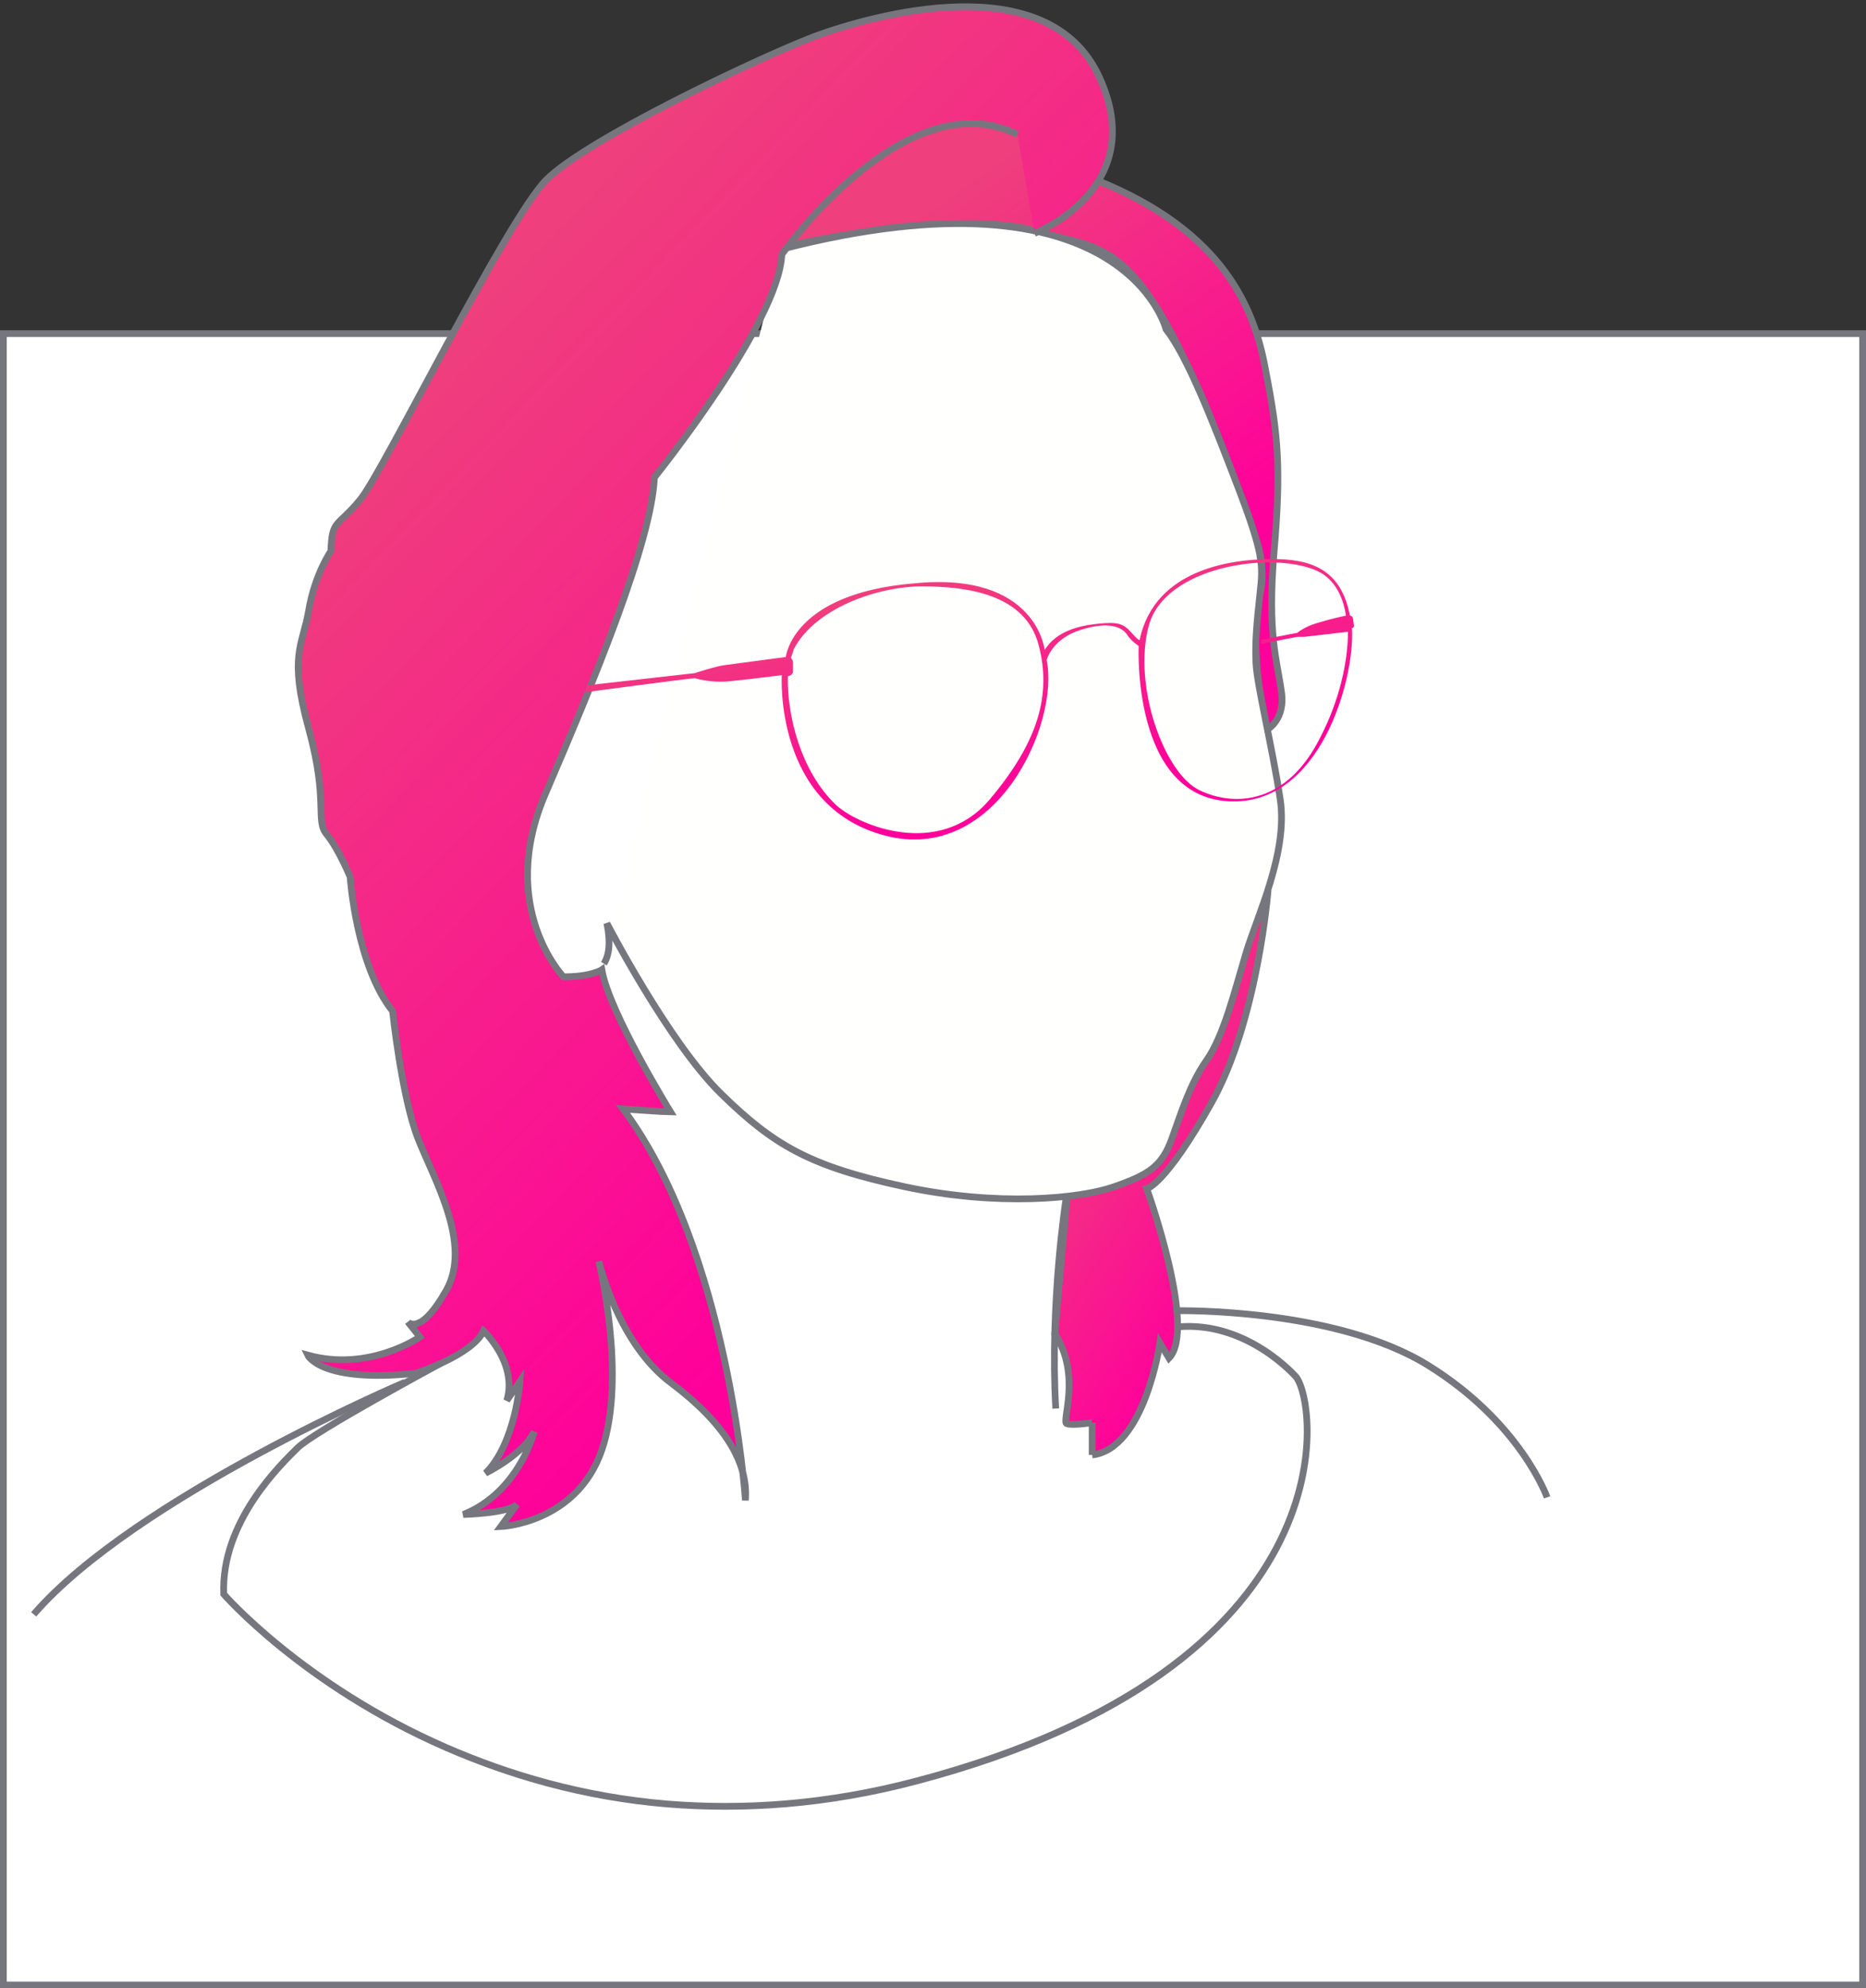 <svg width="277" height="295" viewBox="0 0 277 295" fill="none" xmlns="http://www.w3.org/2000/svg">
<rect x="0" y="0" width="277" height="295" fill="#333333" stroke="none"/>
<rect x="0.5" y="49.5" width="276" height="245" fill="white" stroke="#76777E"/>
<path d="M188.09 108.251C188.09 108.251 190.941 106.755 190.191 102.414C189.591 98.073 188.09 94.032 189.141 81.759C190.191 69.486 189.741 64.547 187.94 55.267C186.289 45.837 181.787 34.462 163.028 26.829" fill="url(#paint0_linear)"/>
<path d="M188.09 108.251C188.09 108.251 190.941 106.755 190.191 102.414C189.591 98.073 188.09 94.032 189.141 81.759C190.191 69.486 189.741 64.547 187.94 55.267C186.289 45.837 181.787 34.462 163.028 26.829L149.301 16.122L118.626 24.762L117.33 36.427C125.539 34.555 144.289 31.502 153.621 34.267C165.287 37.724 170.039 33.403 186.456 80.063C187.033 81.504 187.925 85.248 186.888 88.704C185.592 93.025 187.04 105.332 188.09 108.251Z" fill="url(#paint1_linear)"/>
<path d="M188.09 108.251C188.09 108.251 190.941 106.755 190.191 102.414C189.591 98.073 188.09 94.032 189.141 81.759C190.191 69.486 189.741 64.547 187.94 55.267C186.289 45.837 181.787 34.462 163.028 26.829L149.301 16.122L118.626 24.762L117.33 36.427C125.539 34.555 144.289 31.502 153.621 34.267C165.287 37.724 170.039 33.403 186.456 80.063C187.033 81.504 187.925 85.248 186.888 88.704C185.592 93.025 187.04 105.332 188.09 108.251Z" stroke="#76777E"/>
<path d="M188.24 132.05C188.24 132.05 186.739 151.358 179.836 163.631C172.932 175.904 170.231 176.353 170.231 176.353C170.231 176.353 177.735 197.158 173.533 201.498L172.182 199.253C172.182 199.253 169.931 214.969 162.127 215.867C162.127 215.867 162.127 212.874 162.127 211.077C162.127 211.077 159.276 211.527 158.375 211.227C157.475 211.077 160.626 204.043 156.574 197.906" fill="url(#paint2_linear)"/>
<path d="M188.24 132.05C188.24 132.05 186.739 151.358 179.836 163.631C172.932 175.904 170.231 176.353 170.231 176.353C170.231 176.353 177.735 197.158 173.533 201.498L172.182 199.253C172.182 199.253 169.931 214.969 162.127 215.867V211.077C162.127 211.077 159.276 211.527 158.375 211.227C157.475 211.077 160.626 204.043 156.574 197.906L158.375 177.704L188.24 132.05Z" fill="url(#paint3_linear)"/>
<path d="M162.127 215.867C169.931 214.969 172.182 199.253 172.182 199.253L173.533 201.498C177.735 197.158 170.231 176.353 170.231 176.353C170.231 176.353 172.932 175.904 179.836 163.631C186.739 151.358 188.24 132.05 188.24 132.05L158.375 177.704L156.574 197.906C160.626 204.043 157.475 211.077 158.375 211.227C159.276 211.527 162.127 211.077 162.127 211.077M162.127 215.867C162.127 215.867 162.127 212.874 162.127 211.077M162.127 215.867V211.077" stroke="#76777E"/>
<path d="M89.641 142.975C90.392 141.778 90.692 139.982 90.092 136.988C90.092 136.988 99.246 154.65 107.05 162.283C114.854 169.917 120.257 173.06 134.213 176.053C148.17 179.047 160.326 177.849 165.429 176.053C170.531 174.257 172.482 173.06 173.983 168.869C175.484 164.678 176.684 160.786 179.085 157.344C181.637 153.752 183.287 147.016 184.938 141.479C186.589 135.941 191.241 126.511 190.041 118.578C188.84 110.646 186.589 101.665 186.439 98.373C186.289 95.08 186.589 92.236 187.039 88.045C187.49 83.854 187.64 82.358 183.738 72.18C179.836 62.002 176.234 52.872 173.082 48.831C173.082 48.831 166.929 23.835 115.904 37.006" fill="#FFFFFE"/>
<path d="M89.641 142.975C90.392 141.778 90.692 139.982 90.092 136.988C90.092 136.988 99.246 154.65 107.05 162.283C114.854 169.917 120.257 173.06 134.213 176.053C148.17 179.047 160.326 177.849 165.429 176.053C170.531 174.257 172.482 173.06 173.983 168.869C175.484 164.678 176.684 160.786 179.085 157.344C181.637 153.752 183.287 147.016 184.938 141.479C186.589 135.941 191.241 126.511 190.041 118.579C188.84 110.646 186.589 101.665 186.439 98.373C186.289 95.08 186.589 92.236 187.039 88.045C187.49 83.854 187.64 82.358 183.738 72.18C179.836 62.002 176.234 52.872 173.082 48.831C173.082 48.831 166.929 23.835 115.904 37.006" stroke="#76777E"/>
<path d="M153.573 34.612C153.573 34.612 170.831 28.026 163.178 11.413C155.524 -5.201 129.411 2.283 120.857 5.426C112.303 8.719 87.09 20.692 81.087 26.68C75.084 32.816 56.925 69.935 53.474 74.126C50.022 78.317 49.272 76.97 49.122 81.759C49.122 81.759 46.721 85.202 45.82 90.59C44.92 95.829 42.819 97.176 45.82 108.102C48.822 119.028 46.721 121.722 48.521 123.818C50.322 126.063 51.973 130.104 51.973 130.104C51.973 130.104 52.873 143.275 58.276 150.011C58.276 150.011 59.627 162.733 62.028 168.869C64.429 175.006 70.132 184.585 66.23 191.47C62.328 198.355 60.527 196.11 60.527 196.11L62.328 198.355C62.328 198.355 54.824 203.594 45.67 201.049C45.67 201.049 47.621 205.24 61.728 203.743C61.728 203.743 70.132 201.049 71.783 197.457C71.783 197.457 76.885 202.247 75.234 207.785L77.185 204.941C77.185 204.941 76.585 214.071 72.083 218.561C72.083 218.561 77.636 215.867 79.287 212.424C79.287 212.424 77.035 221.405 68.781 224.698C68.781 224.698 75.385 224.548 76.735 223.201L74.334 226.494C74.334 226.494 85.59 226.045 89.341 215.119C93.093 204.192 88.891 187.13 88.891 187.13C88.891 187.13 91.743 199.403 99.697 205.24C107.65 211.227 111.102 217.064 110.652 222.602C110.652 222.602 108.251 185.633 92.493 164.529C92.493 164.529 98.796 164.978 99.546 164.978C99.546 164.978 90.392 150.16 89.341 143.874C89.341 143.874 87.841 144.922 83.639 144.922C83.639 144.922 73.734 134.594 80.937 117.831C88.141 101.067 96.695 80.562 97.145 70.833C97.145 70.833 115.604 47.933 116.055 37.755C116.055 37.755 134.363 11.712 151.022 19.944" fill="url(#paint4_linear)"/>
<path d="M153.573 34.612C153.573 34.612 170.831 28.026 163.178 11.413C155.524 -5.201 129.411 2.283 120.857 5.426C112.303 8.719 87.09 20.692 81.087 26.68C75.084 32.816 56.925 69.935 53.474 74.126C50.022 78.317 49.272 76.97 49.122 81.759C49.122 81.759 46.721 85.202 45.82 90.59C44.92 95.829 42.819 97.176 45.82 108.102C48.822 119.028 46.721 121.722 48.521 123.818C50.322 126.063 51.973 130.104 51.973 130.104C51.973 130.104 52.873 143.275 58.276 150.011C58.276 150.011 59.627 162.733 62.028 168.869C64.429 175.006 70.132 184.585 66.23 191.47C62.328 198.355 60.527 196.11 60.527 196.11L62.328 198.355C62.328 198.355 54.824 203.594 45.67 201.049C45.67 201.049 47.621 205.24 61.728 203.743C61.728 203.743 70.132 201.049 71.783 197.457C71.783 197.457 76.885 202.247 75.234 207.785L77.185 204.941C77.185 204.941 76.585 214.071 72.083 218.561C72.083 218.561 77.636 215.867 79.287 212.424C79.287 212.424 77.035 221.405 68.781 224.698C68.781 224.698 75.385 224.548 76.735 223.201L74.334 226.494C74.334 226.494 85.59 226.045 89.341 215.119C93.093 204.192 88.891 187.13 88.891 187.13C88.891 187.13 91.743 199.403 99.697 205.24C107.65 211.227 111.102 217.064 110.652 222.602C110.652 222.602 108.251 185.633 92.493 164.529C92.493 164.529 98.796 164.978 99.546 164.978C99.546 164.978 90.392 150.16 89.341 143.874C89.341 143.874 87.841 144.922 83.639 144.922C83.639 144.922 73.734 134.594 80.937 117.831C88.141 101.067 96.695 80.562 97.145 70.833C97.145 70.833 115.604 47.933 116.055 37.755C116.055 37.755 134.363 11.712 151.022 19.944" stroke="#76777E"/>
<path d="M158.225 178C158.225 178 155.824 193.416 156.724 208.982" stroke="#76777E"/>
<path d="M65.48 202.247C65.48 202.247 46.57 212.424 44.169 214.819C41.768 217.214 32.764 225.745 33.214 236.522C33.214 236.522 44.92 249.992 66.23 259.272C75.535 263.313 86.49 266.606 99.096 267.654C110.202 268.552 122.658 267.804 136.164 264.211C200.096 247.298 195.744 208.832 192.442 204.342C192.442 204.342 185.238 195.96 174.883 196.858" stroke="#76777E"/>
<path d="M60.077 205.09C60.077 205.09 20.007 222.153 5 239.515" stroke="#76777E"/>
<path d="M174.733 194.464C174.733 194.464 198.145 194.015 211.952 202.546C225.758 211.078 229.66 222.154 229.66 222.154" stroke="#76777E"/>
<path d="M200.996 92.835L200.846 91.787C200.846 91.638 200.696 91.338 200.396 91.338C199.195 85.202 195.594 83.106 189.741 82.957C183.438 82.807 171.432 84.154 169.181 94.931C169.181 94.931 169.181 95.23 167.98 93.883C166.78 92.536 166.029 92.236 163.028 92.536C160.176 92.835 156.875 93.584 155.074 96.427C155.074 96.427 153.873 84.753 135.714 86.549C117.555 88.046 116.655 97.475 116.655 97.475C116.655 97.475 108.851 98.523 107.65 98.672C106.3 98.822 103.148 99.87 103.148 99.87L87.24 101.666L86.79 102.714C86.79 102.714 102.548 100.618 103.148 100.618C103.148 100.618 105.399 101.367 108.401 101.067C111.402 100.768 116.055 100.169 116.055 100.169C116.055 100.169 114.854 119.627 131.362 123.967C147.87 128.308 157.325 107.353 155.374 97.924C155.374 97.924 156.124 94.781 160.476 93.434C164.829 92.087 166.479 93.135 167.23 94.032C167.83 95.08 169.031 95.829 169.031 95.829C169.031 95.829 167.98 118.13 182.387 118.878C195.894 119.627 201.146 100.918 200.696 93.135C200.846 93.284 200.996 92.985 200.996 92.835ZM146.82 118.729C139.316 127.41 127.46 122.471 124.159 119.477C118.756 114.388 116.805 105.857 116.955 100.319C117.855 100.169 117.705 99.421 117.705 99.421C117.705 99.421 117.705 98.972 117.705 98.373C117.705 97.774 117.405 97.625 117.405 97.625C117.555 97.176 117.705 96.727 117.855 96.278C121.007 90.291 130.162 86.998 136.915 86.998C143.668 86.998 152.222 88.195 154.173 95.679C156.124 103.013 154.173 110.048 146.82 118.729ZM196.044 109.299C191.091 119.327 183.288 119.776 178.035 117.232C172.782 114.687 168.13 101.666 170.531 92.835C172.933 84.004 188.69 81.759 195.294 84.603C197.845 85.651 199.345 88.195 199.796 91.338C198.295 91.638 195.444 92.386 194.393 92.835C193.042 93.434 192.592 93.883 192.592 93.883L187.19 94.931V95.529L192.592 94.481H193.643L200.096 93.733C200.096 98.373 198.745 104.061 196.044 109.299Z" fill="url(#paint5_linear)"/>
<defs>
<linearGradient id="paint0_linear" x1="137.51" y1="31.279" x2="175.272" y2="84.889" gradientUnits="userSpaceOnUse">
<stop stop-color="#EF3F7C"/>
<stop offset="1" stop-color="#FF009B"/>
</linearGradient>
<linearGradient id="paint1_linear" x1="137.51" y1="31.279" x2="175.272" y2="84.889" gradientUnits="userSpaceOnUse">
<stop stop-color="#EF3F7C"/>
<stop offset="1" stop-color="#FF009B"/>
</linearGradient>
<linearGradient id="paint2_linear" x1="165.33" y1="145.839" x2="199.206" y2="168.775" gradientUnits="userSpaceOnUse">
<stop stop-color="#EF3F7C"/>
<stop offset="1" stop-color="#FF009B"/>
</linearGradient>
<linearGradient id="paint3_linear" x1="165.33" y1="145.839" x2="199.206" y2="168.775" gradientUnits="userSpaceOnUse">
<stop stop-color="#EF3F7C"/>
<stop offset="1" stop-color="#FF009B"/>
</linearGradient>
<linearGradient id="paint4_linear" x1="77.683" y1="38.098" x2="175.761" y2="132.314" gradientUnits="userSpaceOnUse">
<stop stop-color="#EF3F7C"/>
<stop offset="1" stop-color="#FF009B"/>
</linearGradient>
<linearGradient id="paint5_linear" x1="118.367" y1="89.791" x2="125.438" y2="124.575" gradientUnits="userSpaceOnUse">
<stop stop-color="#EF3F7C"/>
<stop offset="1" stop-color="#FF009B"/>
</linearGradient>
</defs>
</svg>
